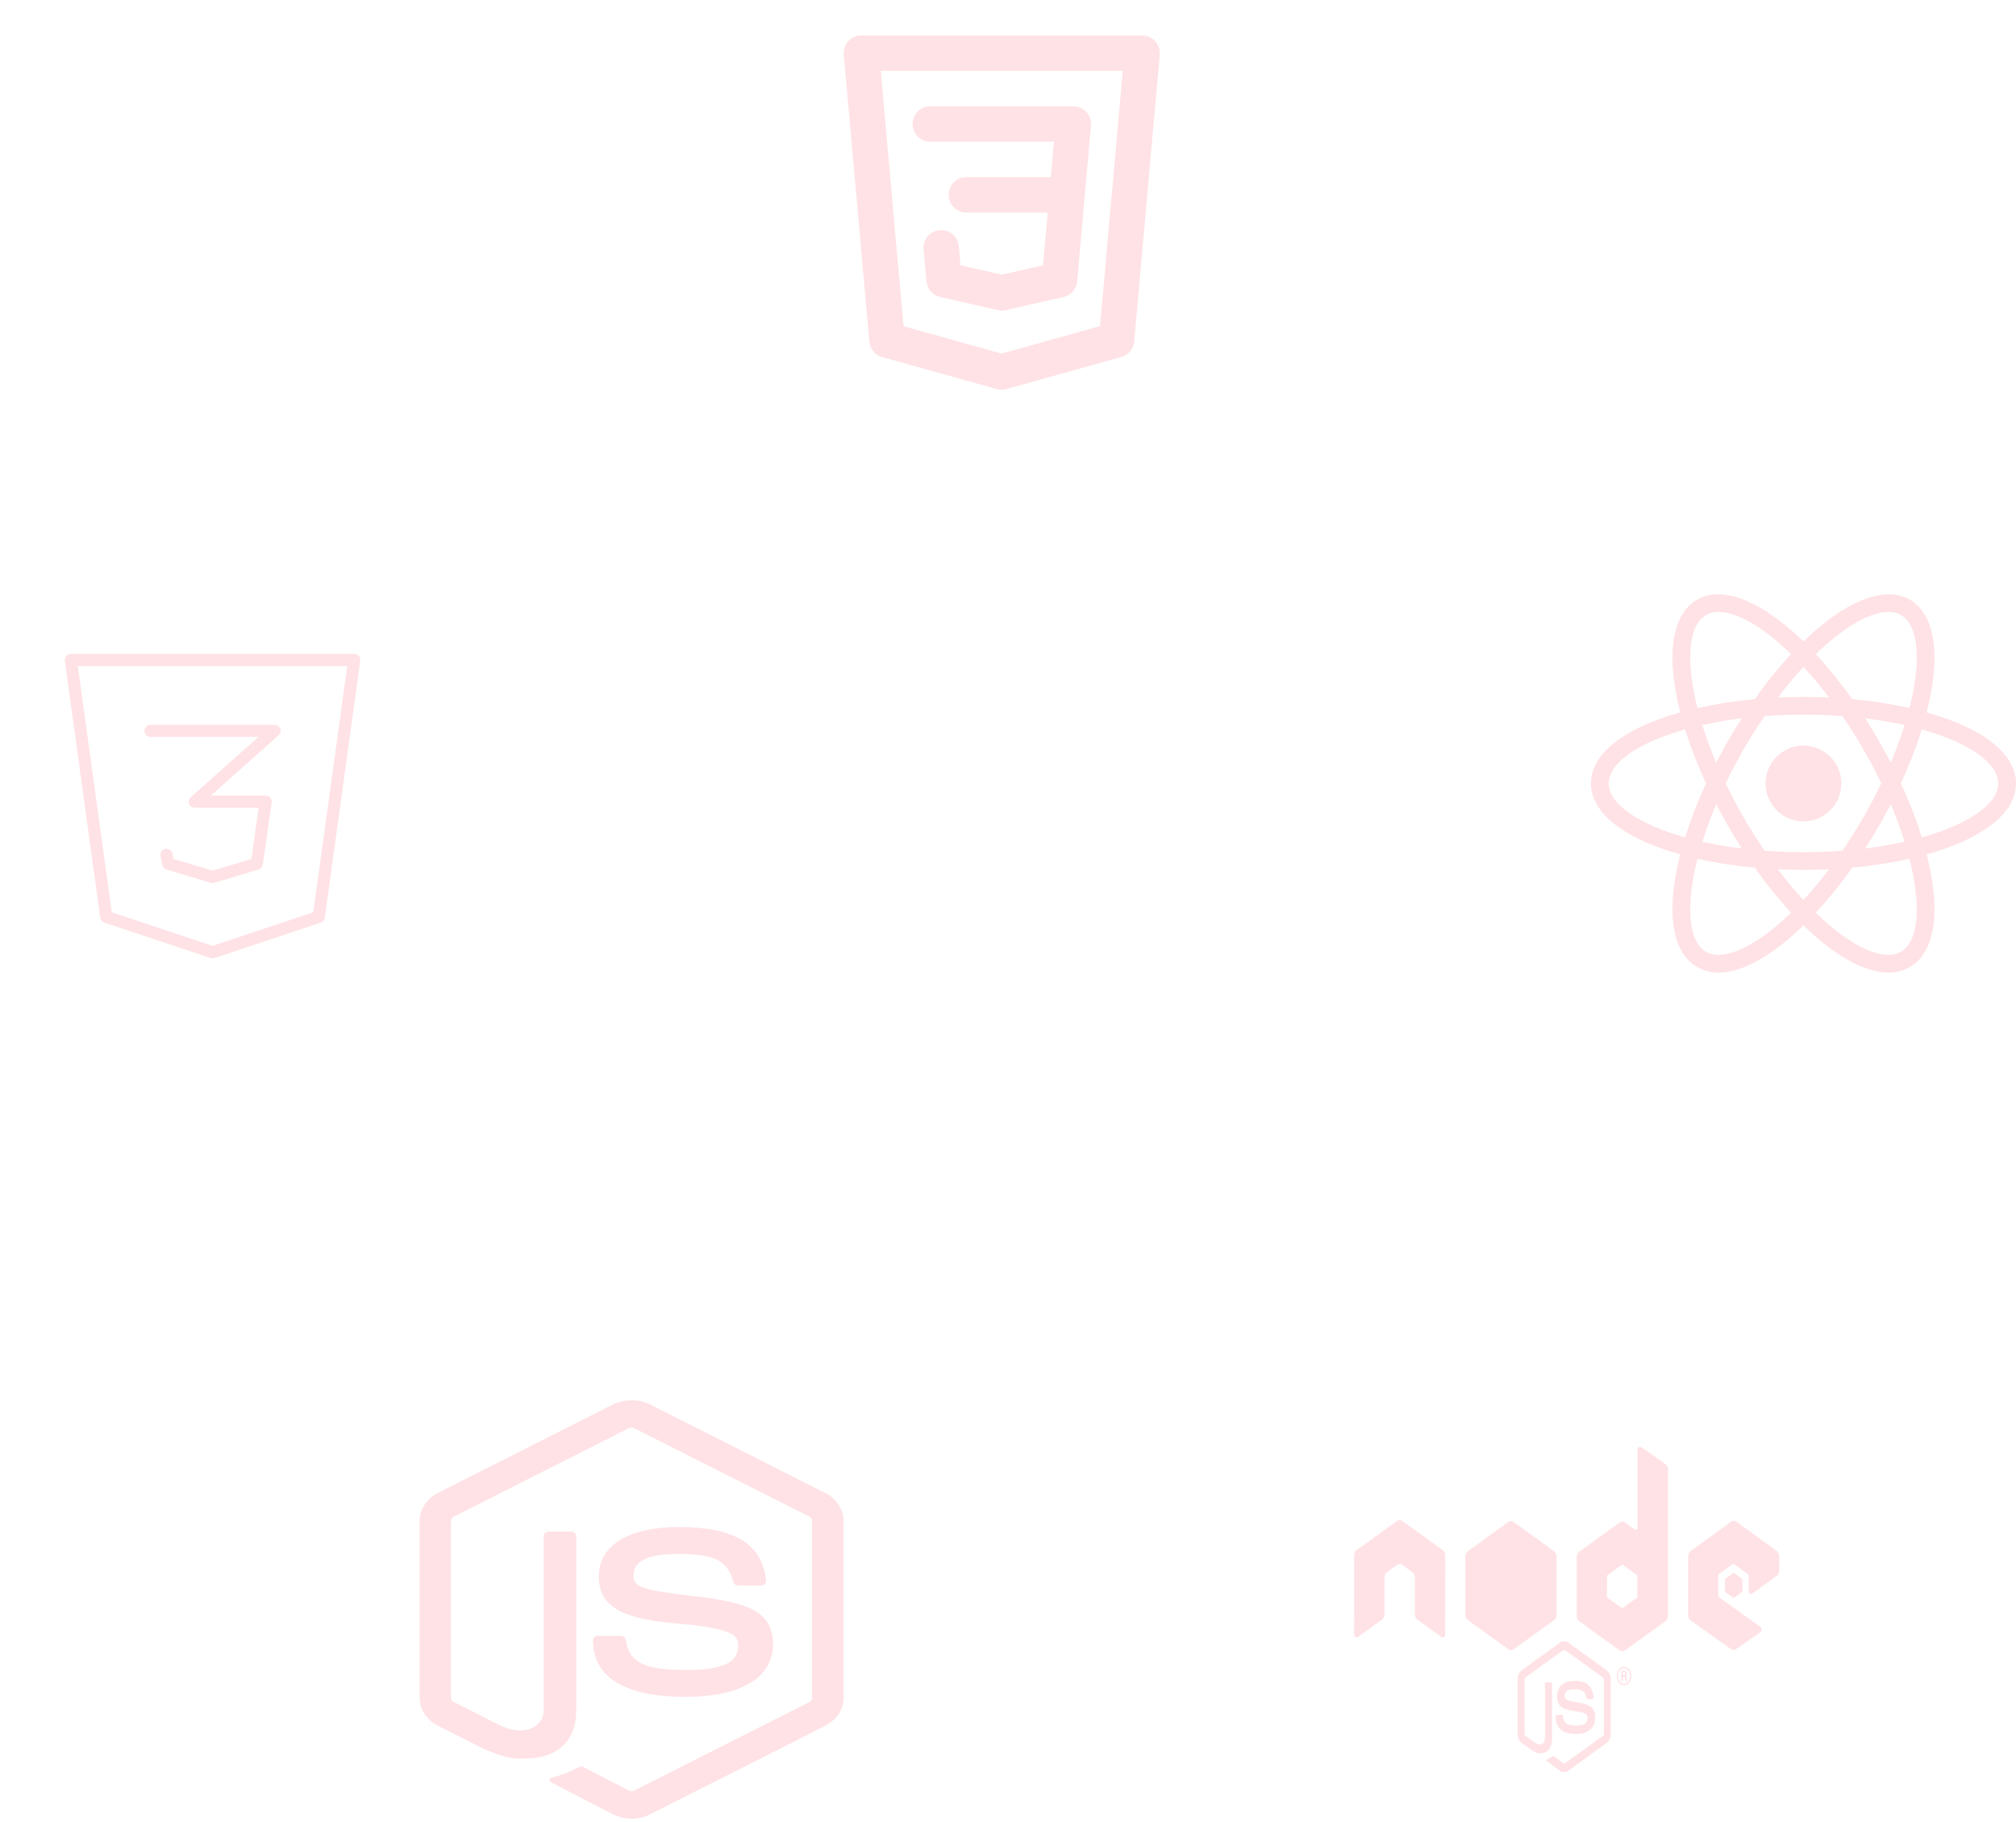 <svg width="332" height="300" viewBox="0 0 332 300" fill="none" xmlns="http://www.w3.org/2000/svg">
<path d="M153.193 23.333H173.569L173.053 29.167H159.14C158.367 29.167 157.625 29.474 157.078 30.021C156.531 30.568 156.224 31.31 156.224 32.083C156.224 32.857 156.531 33.599 157.078 34.146C157.625 34.693 158.367 35 159.14 35H172.537L171.767 43.683L164.974 45.223L158.184 43.68L157.904 40.577C157.874 40.192 157.769 39.816 157.593 39.473C157.418 39.129 157.176 38.823 156.881 38.574C156.586 38.324 156.245 38.136 155.877 38.019C155.509 37.902 155.122 37.86 154.737 37.894C154.353 37.928 153.979 38.038 153.637 38.218C153.296 38.398 152.993 38.644 152.747 38.941C152.501 39.239 152.317 39.582 152.205 39.952C152.093 40.321 152.055 40.709 152.094 41.093L152.56 46.314C152.615 46.929 152.864 47.51 153.27 47.975C153.676 48.44 154.219 48.764 154.821 48.901L164.329 51.059C164.755 51.154 165.196 51.154 165.621 51.059L175.13 48.901C175.732 48.764 176.275 48.439 176.681 47.974C177.088 47.508 177.336 46.926 177.39 46.311L178.65 32.112L178.656 32.083L178.653 32.072L179.662 20.673C179.697 20.27 179.648 19.864 179.518 19.482C179.388 19.098 179.18 18.747 178.907 18.448C178.634 18.15 178.302 17.912 177.932 17.748C177.561 17.585 177.162 17.5 176.757 17.5H153.193C152.42 17.5 151.678 17.807 151.131 18.354C150.584 18.901 150.277 19.643 150.277 20.417C150.277 21.19 150.584 21.932 151.131 22.479C151.678 23.026 152.42 23.333 153.193 23.333ZM190.241 6.784C189.967 6.485 189.635 6.246 189.264 6.083C188.894 5.919 188.493 5.834 188.088 5.833H141.859C141.454 5.833 141.053 5.918 140.682 6.081C140.312 6.245 139.979 6.483 139.706 6.783C139.432 7.082 139.224 7.434 139.095 7.818C138.966 8.202 138.918 8.609 138.954 9.013L143.166 56.245C143.218 56.835 143.449 57.395 143.828 57.851C144.207 58.306 144.716 58.635 145.286 58.794L164.166 64.059C164.678 64.203 165.22 64.203 165.732 64.059L184.661 58.774C185.232 58.615 185.742 58.286 186.121 57.831C186.5 57.375 186.732 56.815 186.785 56.225L190.993 9.01C191.029 8.607 190.98 8.201 190.85 7.818C190.721 7.435 190.513 7.083 190.241 6.784ZM181.152 53.696L164.947 58.22L148.795 53.713L145.05 11.667H184.903L181.152 53.696Z" fill="#FFDDE1" fill-opacity="0.84"/>
<path d="M58.333 108.667L52.5 150.958L35 156.792L17.5 150.958L11.667 108.667H58.333Z" stroke="#FFDDE1" stroke-opacity="0.84" stroke-width="2" stroke-linecap="round" stroke-linejoin="round"/>
<path d="M24.792 120.333H45.208L32.083 132H43.75L42.292 142.208L35 144.396L27.708 142.208L27.417 140.75" stroke="#FFDDE1" stroke-opacity="0.84" stroke-width="2" stroke-linecap="round" stroke-linejoin="round"/>
<path d="M104 299.453C102.953 299.453 101.891 299.207 100.969 298.742L91.328 293.752C89.891 293.041 90.594 292.795 91.062 292.658C92.984 292.07 93.375 291.947 95.422 290.922C95.641 290.813 95.922 290.854 96.141 290.977L103.547 294.818C103.812 294.955 104.187 294.955 104.437 294.818L133.297 280.244C133.562 280.107 133.734 279.834 133.734 279.561V250.412C133.734 250.125 133.562 249.865 133.281 249.715L104.437 235.154C104.172 235.018 103.812 235.018 103.547 235.154L74.719 249.729C74.437 249.865 74.266 250.139 74.266 250.426V279.561C74.266 279.834 74.437 280.107 74.719 280.23L82.625 284.223C86.922 286.096 89.547 283.895 89.547 281.666V252.9C89.547 252.49 89.922 252.176 90.391 252.176H94.047C94.5 252.176 94.891 252.49 94.891 252.9V281.68C94.891 286.684 91.766 289.555 86.344 289.555C84.672 289.555 83.359 289.555 79.703 287.969L72.141 284.154C70.266 283.211 69.109 281.447 69.109 279.547V250.412C69.109 248.525 70.266 246.748 72.141 245.805L100.969 231.23C102.797 230.328 105.219 230.328 107.031 231.23L135.891 245.818C137.766 246.762 138.922 248.525 138.922 250.426V279.561C138.922 281.447 137.766 283.211 135.891 284.168L107.031 298.742C106.109 299.207 105.062 299.453 104 299.453ZM127.297 270.729C127.297 265.273 123.078 263.824 114.219 262.799C105.25 261.76 104.344 261.227 104.344 259.395C104.344 257.877 105.109 255.854 111.75 255.854C117.672 255.854 119.859 256.975 120.765 260.475C120.844 260.803 121.187 261.049 121.578 261.049H125.328C125.562 261.049 125.781 260.967 125.937 260.816C126.094 260.666 126.172 260.461 126.156 260.256C125.578 254.227 121 251.424 111.75 251.424C103.516 251.424 98.609 254.459 98.609 259.559C98.609 265.082 103.5 266.613 111.39 267.297C120.844 268.104 121.578 269.32 121.578 270.947C121.578 273.764 118.984 274.967 112.906 274.967C105.265 274.967 103.594 273.285 103.031 269.963C102.969 269.607 102.625 269.348 102.203 269.348H98.469C98 269.348 97.641 269.676 97.641 270.072C97.641 274.324 100.281 279.396 112.922 279.396C122.047 279.383 127.297 276.225 127.297 270.729Z" fill="#FFDDE1" fill-opacity="0.84"/>
<path d="M297 122.757C293.559 122.757 290.757 125.559 290.757 129C290.757 132.441 293.559 135.243 297 135.243C300.441 135.243 303.243 132.441 303.243 129C303.243 125.559 300.441 122.757 297 122.757ZM279.522 141.408L278.144 141.066C267.889 138.468 262 134.071 262 128.989C262 123.908 267.891 119.511 278.144 116.912L279.522 116.571L279.909 117.938C280.949 121.519 282.279 125.009 283.886 128.374L284.181 128.989L283.886 129.615C282.276 132.979 280.946 136.469 279.909 140.051L279.522 141.408ZM277.507 120.101C269.713 122.289 264.929 125.649 264.929 128.989C264.929 132.329 269.715 135.676 277.507 137.877C278.462 134.842 279.615 131.873 280.959 128.989C279.614 126.106 278.46 123.137 277.507 120.101ZM314.478 141.408L314.091 140.04C313.052 136.462 311.722 132.975 310.114 129.615L309.819 128.989L310.114 128.364C311.724 125 313.054 121.509 314.091 117.927L314.478 116.571L315.856 116.912C326.111 119.511 332 123.908 332 128.989C332 134.071 326.109 138.468 315.856 141.066L314.478 141.408ZM313.041 128.989C314.389 131.871 315.542 134.84 316.493 137.877C324.298 135.679 329.071 132.329 329.071 128.989C329.071 125.649 324.285 122.302 316.493 120.101C315.535 123.135 314.382 126.104 313.041 128.989ZM277.483 120.09L277.096 118.723C274.213 108.56 275.09 101.269 279.5 98.727C283.829 96.231 290.768 99.182 298.048 106.657L299.039 107.672L298.048 108.687C295.463 111.377 293.1 114.272 290.984 117.345L290.586 117.903L289.902 117.96C286.179 118.254 282.487 118.848 278.861 119.738L277.483 120.09ZM283.02 100.757C282.234 100.757 281.539 100.917 280.957 101.258C278.063 102.934 277.551 108.744 279.544 116.582C282.653 115.886 285.805 115.395 288.978 115.112C290.806 112.509 292.803 110.031 294.959 107.694C290.413 103.262 286.106 100.755 283.02 100.755V100.757ZM310.991 160.137C310.98 160.137 310.98 160.137 310.991 160.137C306.833 160.137 301.489 157.015 295.952 151.319L294.961 150.304L295.952 149.289C298.537 146.599 300.9 143.704 303.016 140.631L303.403 140.073L304.087 140.005C307.814 139.721 311.511 139.127 315.139 138.227L316.517 137.886L316.904 139.253C319.787 149.416 318.91 156.696 314.5 159.236C313.434 159.848 312.221 160.159 310.991 160.135V160.137ZM299.039 150.282C303.584 154.714 307.892 157.221 310.978 157.221H310.989C311.763 157.221 312.459 157.05 313.041 156.72C315.935 155.044 316.46 149.234 314.454 141.397C311.345 142.093 308.193 142.58 305.019 142.856C303.192 145.462 301.194 147.943 299.039 150.284V150.282ZM316.517 120.09L315.139 119.738C311.508 118.851 307.813 118.257 304.087 117.96L303.403 117.903L303.016 117.345C300.9 114.272 298.537 111.377 295.952 108.687L294.961 107.672L295.952 106.657C303.232 99.182 310.171 96.231 314.5 98.727C318.91 101.267 319.787 108.56 316.904 118.723L316.517 120.09ZM305.022 115.112C308.195 115.394 311.347 115.885 314.456 116.582C316.462 108.744 315.937 102.932 313.043 101.258C310.16 99.596 304.737 102.146 299.041 107.696C301.191 110.039 303.188 112.516 305.022 115.114V115.112ZM283.02 160.137C281.788 160.159 280.57 159.853 279.5 159.238C275.09 156.698 274.213 149.416 277.096 139.255L277.483 137.888L278.861 138.229C282.234 139.084 285.949 139.675 289.902 140.008L290.586 140.075L290.973 140.633C293.089 143.706 295.452 146.602 298.037 149.291L299.028 150.306L298.037 151.321C292.511 157.018 287.167 160.139 283.02 160.139V160.137ZM279.546 141.397C277.54 149.234 278.065 155.047 280.959 156.72C283.842 158.361 289.254 155.832 294.961 150.282C292.806 147.941 290.808 145.459 288.981 142.854C285.807 142.579 282.655 142.092 279.546 141.394V141.397ZM297 143.23C294.596 143.23 292.135 143.127 289.663 142.921L288.978 142.864L288.58 142.296C287.184 140.289 285.873 138.226 284.649 136.109C283.424 133.993 282.287 131.826 281.243 129.615L280.948 128.989L281.243 128.364C283.335 123.941 285.789 119.7 288.58 115.683L288.978 115.114L289.663 115.057C294.546 114.646 299.454 114.646 304.337 115.057L305.022 115.114L305.42 115.683C308.215 119.697 310.669 123.939 312.757 128.364L313.052 128.989L312.757 129.615C310.673 134.041 308.219 138.283 305.42 142.296L305.022 142.864L304.337 142.921C301.897 143.126 299.449 143.228 297 143.23ZM290.597 140.062C294.904 140.393 299.096 140.393 303.414 140.062C305.822 136.536 307.962 132.834 309.817 128.987C307.97 125.134 305.826 121.431 303.403 117.912C299.141 117.581 294.859 117.581 290.597 117.912C288.173 121.43 286.028 125.133 284.183 128.987C286.038 132.836 288.182 136.538 290.597 140.062Z" fill="#FFDDE1" fill-opacity="0.84"/>
<path d="M257.595 291.797C257.366 291.797 257.136 291.715 256.928 291.578L254.828 290.02C254.511 289.801 254.664 289.719 254.773 289.678C255.189 289.5 255.277 289.459 255.725 289.131C255.769 289.104 255.834 289.117 255.878 289.145L257.497 290.348C257.552 290.389 257.639 290.389 257.694 290.348L264.016 285.781C264.07 285.74 264.114 285.658 264.114 285.563V276.443C264.114 276.348 264.081 276.266 264.016 276.225L257.694 271.672C257.639 271.631 257.562 271.631 257.497 271.672L251.175 276.225C251.109 276.266 251.077 276.361 251.077 276.443V285.563C251.077 285.645 251.12 285.727 251.175 285.768L252.903 287.012C253.844 287.6 254.423 286.902 254.423 286.219V277.209C254.423 277.086 254.5 276.977 254.609 276.977H255.408C255.506 276.977 255.594 277.072 255.594 277.209V286.219C255.594 287.791 254.916 288.68 253.723 288.68C253.362 288.68 253.067 288.68 252.269 288.188L250.606 286.998C250.202 286.697 249.939 286.15 249.939 285.563V276.443C249.939 275.856 250.191 275.295 250.606 275.008L256.928 270.441C257.333 270.154 257.858 270.154 258.252 270.441L264.573 275.008C264.978 275.309 265.241 275.856 265.241 276.443V285.563C265.241 286.15 264.989 286.711 264.573 286.998L258.252 291.565C258.066 291.715 257.836 291.797 257.595 291.797ZM262.703 282.801C262.703 281.092 261.784 280.641 259.837 280.313C257.869 279.984 257.672 279.82 257.672 279.246C257.672 278.768 257.836 278.139 259.291 278.139C260.592 278.139 261.073 278.494 261.27 279.588C261.292 279.697 261.358 279.766 261.445 279.766H262.266C262.32 279.766 262.364 279.738 262.397 279.697C262.43 279.643 262.452 279.588 262.441 279.52C262.309 277.633 261.314 276.758 259.291 276.758C257.486 276.758 256.414 277.715 256.414 279.301C256.414 281.037 257.486 281.502 259.214 281.721C261.281 281.981 261.445 282.35 261.445 282.856C261.445 283.744 260.877 284.113 259.542 284.113C257.869 284.113 257.497 283.594 257.377 282.555C257.366 282.445 257.289 282.363 257.191 282.363H256.37C256.272 282.363 256.184 282.459 256.184 282.596C256.184 283.922 256.764 285.508 259.531 285.508C261.555 285.508 262.703 284.524 262.703 282.801ZM268.664 275.951C268.664 276.785 268.117 277.469 267.45 277.469C266.783 277.469 266.236 276.785 266.236 275.951C266.236 275.09 266.805 274.434 267.45 274.434C268.106 274.42 268.664 275.09 268.664 275.951ZM268.467 275.951C268.467 275.24 268.008 274.68 267.439 274.68C266.881 274.68 266.422 275.24 266.422 275.951C266.422 276.662 266.881 277.236 267.439 277.236C268.008 277.223 268.467 276.649 268.467 275.951ZM267.975 276.799H267.691C267.68 276.717 267.636 276.279 267.636 276.266C267.614 276.17 267.592 276.115 267.494 276.115H267.253V276.799H266.991V275.09H267.461C267.625 275.09 267.942 275.09 267.942 275.541C267.942 275.856 267.778 275.924 267.68 275.965C267.866 275.979 267.877 276.129 267.909 276.348C267.92 276.484 267.942 276.717 267.975 276.799ZM267.669 275.596C267.669 275.363 267.538 275.363 267.472 275.363H267.253V275.842H267.461C267.636 275.842 267.669 275.691 267.669 275.596ZM238.017 256.113C238.017 255.744 237.864 255.416 237.613 255.238L230.908 250.412C230.798 250.33 230.667 250.289 230.536 250.275H230.47C230.339 250.275 230.219 250.33 230.098 250.412L223.405 255.238C223.153 255.416 223 255.758 223 256.113L223.011 269.102C223.011 269.279 223.087 269.443 223.208 269.539C223.328 269.635 223.481 269.635 223.613 269.539L227.594 266.682C227.845 266.49 227.998 266.162 227.998 265.807V259.736C227.998 259.381 228.152 259.039 228.403 258.861L230.098 257.645C230.23 257.549 230.361 257.508 230.503 257.508C230.645 257.508 230.788 257.549 230.908 257.645L232.603 258.861C232.855 259.039 233.008 259.381 233.008 259.736V265.807C233.008 266.162 233.161 266.504 233.412 266.682L237.394 269.539C237.514 269.635 237.678 269.635 237.798 269.539C237.919 269.457 237.995 269.279 237.995 269.102L238.017 256.113ZM274.68 241.936V266.053C274.68 266.408 274.527 266.75 274.275 266.928L267.57 271.768C267.319 271.945 267.013 271.945 266.761 271.768L260.056 266.928C259.805 266.75 259.652 266.408 259.652 266.053V256.373C259.652 256.018 259.805 255.676 260.056 255.498L266.761 250.658C267.013 250.481 267.319 250.481 267.57 250.658L269.244 251.861C269.43 251.998 269.67 251.82 269.67 251.561V238.709C269.67 238.326 269.998 238.08 270.272 238.272L274.264 241.061C274.516 241.225 274.68 241.566 274.68 241.936ZM269.648 259.559C269.648 259.463 269.605 259.381 269.55 259.34L267.253 257.672C267.188 257.631 267.111 257.631 267.045 257.672L264.748 259.34C264.683 259.381 264.65 259.463 264.65 259.559V262.881C264.65 262.977 264.694 263.059 264.748 263.1L267.045 264.754C267.111 264.795 267.188 264.795 267.242 264.754L269.539 263.1C269.605 263.059 269.638 262.977 269.638 262.881V259.559H269.648ZM292.595 259.463C292.847 259.285 293 258.943 293 258.588V256.25C293 255.895 292.847 255.553 292.595 255.375L285.934 250.535C285.683 250.358 285.377 250.358 285.125 250.535L278.42 255.375C278.169 255.553 278.016 255.895 278.016 256.25V265.93C278.016 266.299 278.169 266.627 278.42 266.805L285.081 271.549C285.322 271.727 285.628 271.727 285.88 271.549L289.905 268.746C290.178 268.555 290.178 268.063 289.905 267.871L283.156 263.031C283.025 262.936 282.948 262.772 282.948 262.594V259.559C282.948 259.381 283.025 259.217 283.156 259.121L285.256 257.604C285.377 257.508 285.541 257.508 285.661 257.604L287.761 259.121C287.881 259.217 287.969 259.381 287.969 259.559V261.938C287.969 262.32 288.308 262.566 288.581 262.375L292.595 259.463ZM284.141 259.941C284.097 259.983 284.064 260.037 284.064 260.106V261.965C284.064 262.033 284.097 262.102 284.141 262.129L285.431 263.059C285.475 263.1 285.541 263.1 285.584 263.059L286.875 262.129C286.919 262.088 286.952 262.033 286.952 261.965V260.106C286.952 260.037 286.919 259.969 286.875 259.941L285.584 259.012C285.541 258.971 285.475 258.971 285.431 259.012L284.141 259.941ZM256.337 265.889V256.264C256.337 255.908 256.162 255.566 255.911 255.389L249.228 250.576C248.998 250.412 248.681 250.385 248.419 250.576L241.736 255.389C241.484 255.566 241.309 255.895 241.309 256.264V265.889C241.309 266.272 241.517 266.6 241.747 266.764L248.441 271.576C248.703 271.768 249.009 271.754 249.25 271.576L255.922 266.764C256.119 266.627 256.261 266.395 256.316 266.121C256.327 266.053 256.337 265.971 256.337 265.889ZM248.211 248.813L248.123 248.881H248.244L248.211 248.813ZM256.545 266.613L256.502 266.518V266.641L256.545 266.613Z" fill="#FFDDE1" fill-opacity="0.84"/>
</svg>
